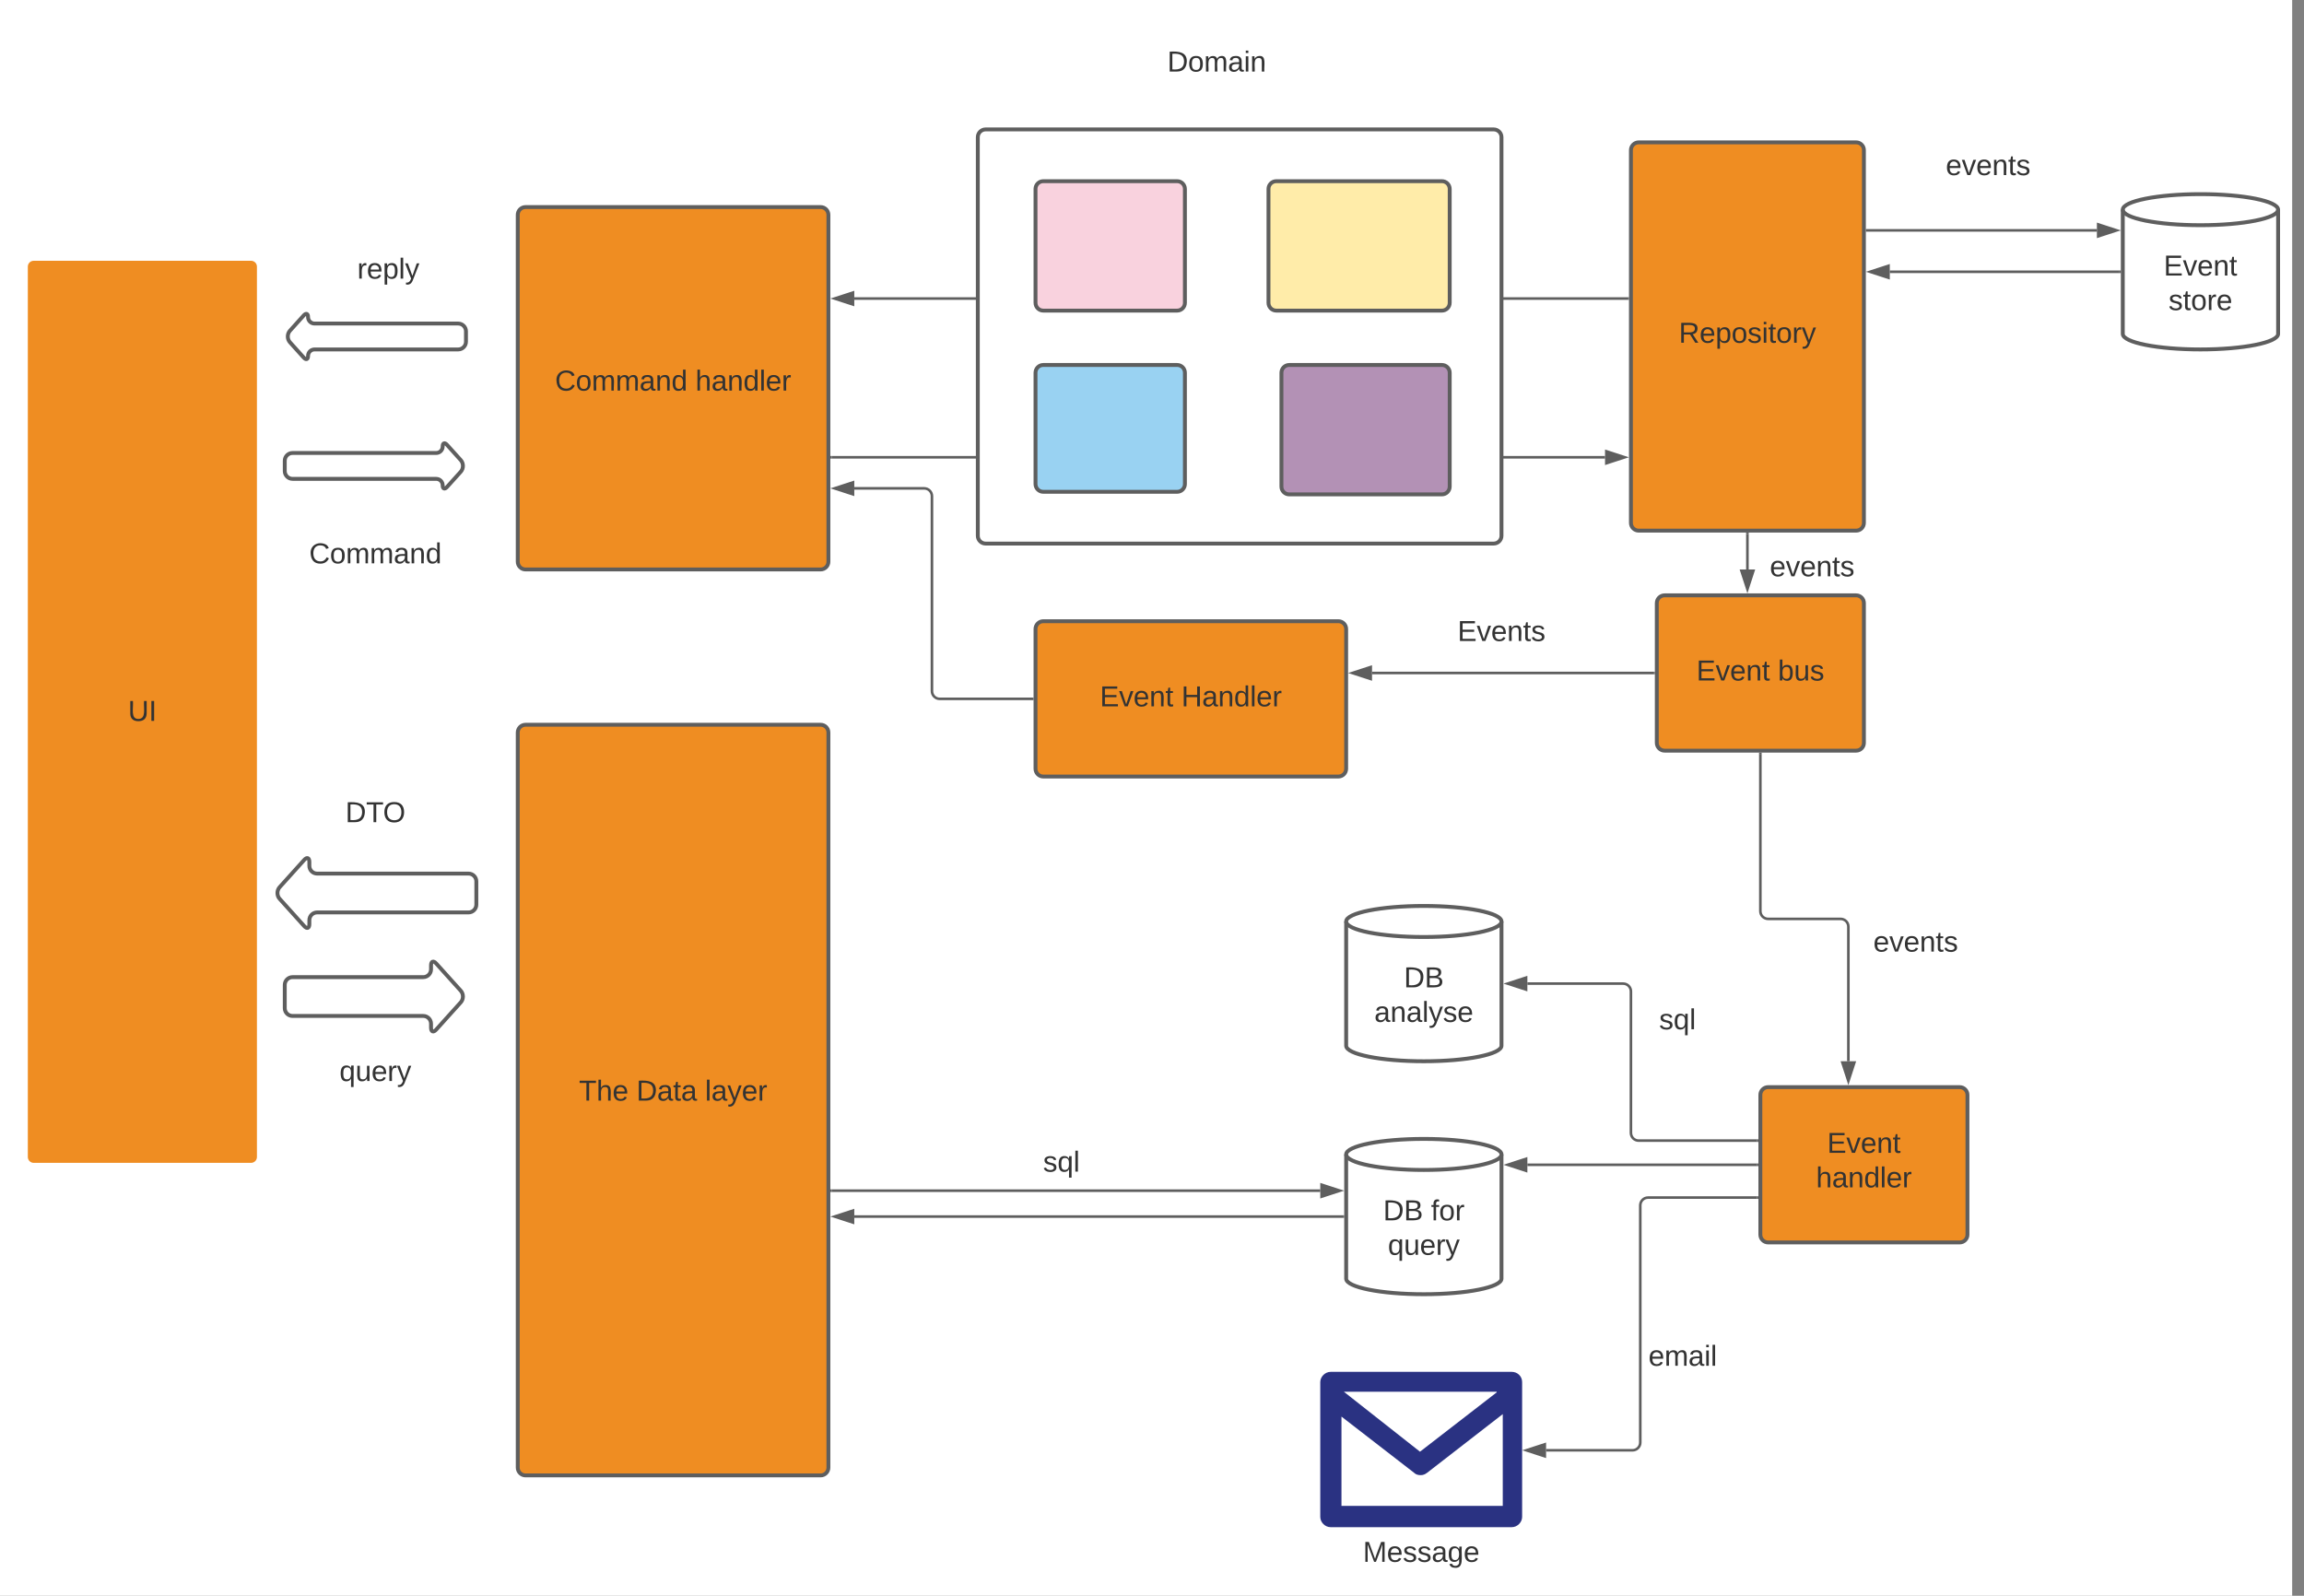 <svg xmlns="http://www.w3.org/2000/svg" xmlns:xlink="http://www.w3.org/1999/xlink" xmlns:lucid="lucid" width="1780" height="1233"><rect width="100%" height="100%" fill="#808080" stroke="none"/><g transform="translate(-100 -80)" lucid:page-tab-id="0_0"><path d="M0 0h1870.87v1322.83H0z" fill="#fff"/><path d="M120 286c0-3.3 2.7-6 6-6h168c3.3 0 6 2.7 6 6v688c0 3.3-2.7 6-6 6H126c-3.3 0-6-2.7-6-6z" stroke="#fff" stroke-width="3" fill="#ef8d22"/><use xlink:href="#a" transform="matrix(1,0,0,1,125,285) translate(73.92 351.997)"/><path d="M500 246c0-3.3 2.7-6 6-6h228c3.3 0 6 2.7 6 6v268c0 3.3-2.7 6-6 6H506c-3.3 0-6-2.7-6-6z" stroke="#5e5e5e" stroke-width="3" fill="#ef8d22"/><use xlink:href="#b" transform="matrix(1,0,0,1,512,252) translate(16.796 129.778)"/><use xlink:href="#c" transform="matrix(1,0,0,1,512,252) translate(125.253 129.778)"/><path d="M500 646c0-3.3 2.7-6 6-6h228c3.3 0 6 2.7 6 6v568c0 3.3-2.7 6-6 6H506c-3.3 0-6-2.7-6-6z" stroke="#5e5e5e" stroke-width="3" fill="#ef8d22"/><use xlink:href="#d" transform="matrix(1,0,0,1,512,652) translate(35.284 278.403)"/><use xlink:href="#e" transform="matrix(1,0,0,1,512,652) translate(79.667 278.403)"/><use xlink:href="#f" transform="matrix(1,0,0,1,512,652) translate(132.691 278.403)"/><path d="M900 566c0-3.3 2.7-6 6-6h228c3.3 0 6 2.7 6 6v108c0 3.3-2.7 6-6 6H906c-3.3 0-6-2.7-6-6z" stroke="#5e5e5e" stroke-width="3" fill="#ef8d22"/><use xlink:href="#g" transform="matrix(1,0,0,1,912,572) translate(37.722 53.778)"/><use xlink:href="#h" transform="matrix(1,0,0,1,912,572) translate(100.685 53.778)"/><path d="M1380 546c0-3.3 2.7-6 6-6h148c3.3 0 6 2.7 6 6v108c0 3.3-2.7 6-6 6h-148c-3.3 0-6-2.7-6-6z" stroke="#5e5e5e" stroke-width="3" fill="#ef8d22"/><use xlink:href="#g" transform="matrix(1,0,0,1,1392,552) translate(18.617 53.778)"/><use xlink:href="#i" transform="matrix(1,0,0,1,1392,552) translate(81.58 53.778)"/><path d="M920 106c0-3.3 2.7-6 6-6h228c3.3 0 6 2.7 6 6v48c0 3.3-2.7 6-6 6H926c-3.3 0-6-2.7-6-6z" stroke="#000" stroke-opacity="0" stroke-width="3" fill="#fff" fill-opacity="0"/><use xlink:href="#j" transform="matrix(1,0,0,1,925,105) translate(76.821 30.278)"/><path d="M1860 338c0 6.63-26.86 12-60 12s-60-5.37-60-12v-96c0-6.63 26.86-12 60-12s60 5.37 60 12z" stroke="#5e5e5e" stroke-width="3" fill="#fff"/><path d="M1860 242c0 6.63-26.86 12-60 12s-60-5.37-60-12" stroke="#5e5e5e" stroke-width="3" fill="none"/><use xlink:href="#k" transform="matrix(1,0,0,1,1745,259) translate(26.605 33.903)"/><use xlink:href="#l" transform="matrix(1,0,0,1,1745,259) translate(30.34 60.569)"/><path d="M1360 196c0-3.3 2.7-6 6-6h168c3.3 0 6 2.7 6 6v288c0 3.3-2.7 6-6 6h-168c-3.3 0-6-2.7-6-6z" stroke="#5e5e5e" stroke-width="3" fill="#ef8d22"/><use xlink:href="#m" transform="matrix(1,0,0,1,1372,202) translate(25.006 142.84)"/><path d="M460 344c0 3.3-2.7 6-6 6H343c-2.76 0-5 2.24-5 5s-1.5 3.34-3.34 1.28L324 344.46c-2.2-2.46-2.2-6.46 0-8.92l10.66-11.82c1.84-2.06 3.34-1.48 3.34 1.28s2.24 5 5 5h111c3.3 0 6 2.7 6 6zM320 436c0-3.3 2.7-6 6-6h111c2.76 0 5-2.24 5-5s1.5-3.34 3.34-1.28L456 435.54c2.2 2.46 2.2 6.46 0 8.92l-10.66 11.82c-1.84 2.06-3.34 1.48-3.34-1.28s-2.24-5-5-5H326c-3.3 0-6-2.7-6-6zM320 841c0-3.3 2.7-6 6-6h101c3.3 0 6-2.7 6-6v-3c0-3.3 1.8-4 4-1.54l19 21.08c2.2 2.46 2.2 6.46 0 8.92l-19 21.08c-2.2 2.46-4 1.77-4-1.54v-3c0-3.3-2.7-6-6-6H326c-3.3 0-6-2.7-6-6zM468 779c0 3.3-2.7 6-6 6H345c-3.3 0-6 2.7-6 6v3c0 3.3-1.8 4-4 1.54l-19-21.08c-2.2-2.46-2.2-6.46 0-8.92l19-21.08c2.2-2.46 4-1.77 4 1.54v3c0 3.3 2.7 6 6 6h117c3.3 0 6 2.7 6 6z" stroke="#5e5e5e" stroke-width="3" fill="#fff"/><path d="M1460 926c0-3.3 2.7-6 6-6h148c3.3 0 6 2.7 6 6v108c0 3.3-2.7 6-6 6h-148c-3.3 0-6-2.7-6-6z" stroke="#5e5e5e" stroke-width="3" fill="#ef8d22"/><use xlink:href="#k" transform="matrix(1,0,0,1,1472,932) translate(39.605 38.778)"/><use xlink:href="#c" transform="matrix(1,0,0,1,1472,932) translate(31.025 65.444)"/><path d="M1260 888c0 6.63-26.86 12-60 12s-60-5.37-60-12v-96c0-6.63 26.86-12 60-12s60 5.37 60 12z" stroke="#5e5e5e" stroke-width="3" fill="#fff"/><path d="M1260 792c0 6.63-26.86 12-60 12s-60-5.37-60-12" stroke="#5e5e5e" stroke-width="3" fill="none"/><use xlink:href="#n" transform="matrix(1,0,0,1,1145,809) translate(39.599 33.903)"/><use xlink:href="#o" transform="matrix(1,0,0,1,1145,809) translate(16.759 60.569)"/><path d="M1260 1068c0 6.63-26.86 12-60 12s-60-5.37-60-12v-96c0-6.63 26.86-12 60-12s60 5.37 60 12z" stroke="#5e5e5e" stroke-width="3" fill="#fff"/><path d="M1260 972c0 6.63-26.86 12-60 12s-60-5.37-60-12" stroke="#5e5e5e" stroke-width="3" fill="none"/><use xlink:href="#p" transform="matrix(1,0,0,1,1145,989) translate(23.58 33.903)"/><use xlink:href="#q" transform="matrix(1,0,0,1,1145,989) translate(60.556 33.903)"/><use xlink:href="#r" transform="matrix(1,0,0,1,1145,989) translate(27.253 60.569)"/><path d="M1268 1140h-140.05c-4.2 0-7.95 3.72-7.95 7.92v104.16c0 4.2 3.74 7.92 7.95 7.92H1268c4.2 0 7.95-3.72 7.95-7.92v-104.16c0-4.68-3.74-7.92-7.95-7.92zm-11.7 15.84l-59.26 45.84-58.8-46.32h118.06v.48zm-119.92 88.32v-69.6l55.98 43.32c1.4 1.44 3.28 1.92 5.15 1.92 1.88 0 3.28-.48 5.16-1.92l58.32-45.24v70.92h-124.6v.6z" stroke="#000" stroke-opacity="0" fill="#2a3282"/><use xlink:href="#s" transform="matrix(1,0,0,1,1090,1269) translate(62.969 17.778)"/><path d="M1457.5 980H1280" stroke="#5e5e5e" stroke-width="2" fill="none"/><path d="M1458.5 981h-1.03v-2h1.03z" fill="#5e5e5e"/><path d="M1264.74 980l14.26-4.64v9.28z" stroke="#5e5e5e" stroke-width="2" fill="#5e5e5e"/><path d="M1457.5 961.33H1366c-3.3 0-6-2.68-6-6V846c0-3.3-2.7-6-6-6h-74" stroke="#5e5e5e" stroke-width="2" fill="none"/><path d="M1458.5 962.33h-1.03v-2h1.03z" fill="#5e5e5e"/><path d="M1264.74 840l14.26-4.64v9.28z" stroke="#5e5e5e" stroke-width="2" fill="#5e5e5e"/><path d="M1457.5 1005.33h-84.27c-3.32 0-6 2.7-6 6v183.27c0 3.3-2.7 6-6 6h-66.77" stroke="#5e5e5e" stroke-width="2" fill="none"/><path d="M1458.5 1006.33h-1.03v-2h1.03z" fill="#5e5e5e"/><path d="M1279.2 1200.6l14.26-4.64v9.28z" stroke="#5e5e5e" stroke-width="2" fill="#5e5e5e"/><path d="M1275.95 846c0-3.3 2.7-6 6-6h228c3.32 0 6 2.7 6 6v48c0 3.3-2.68 6-6 6h-228c-3.3 0-6-2.7-6-6z" stroke="#000" stroke-opacity="0" stroke-width="3" fill="#fff" fill-opacity="0"/><use xlink:href="#t" transform="matrix(1,0,0,1,1280.955,845) translate(100.833 30.278)"/><path d="M1280 1106c0-3.3 2.7-6 6-6h228c3.3 0 6 2.7 6 6v48c0 3.3-2.7 6-6 6h-228c-3.3 0-6-2.7-6-6z" stroke="#000" stroke-opacity="0" stroke-width="3" fill="#fff" fill-opacity="0"/><use xlink:href="#u" transform="matrix(1,0,0,1,1285,1105) translate(88.549 30.278)"/><path d="M1137.5 1020H760" stroke="#5e5e5e" stroke-width="2" fill="none"/><path d="M1138.5 1021h-1.03v-2h1.03z" fill="#5e5e5e"/><path d="M744.74 1020l14.26-4.64v9.28z" stroke="#5e5e5e" stroke-width="2" fill="#5e5e5e"/><path d="M742.5 1000H1120" stroke="#5e5e5e" stroke-width="2" fill="none"/><path d="M742.53 1001h-1.03v-2h1.03z" fill="#5e5e5e"/><path d="M1135.26 1000l-14.26 4.64v-9.28z" stroke="#5e5e5e" stroke-width="2" fill="#5e5e5e"/><path d="M800 956c0-3.3 2.7-6 6-6h228c3.3 0 6 2.7 6 6v48c0 3.3-2.7 6-6 6H806c-3.3 0-6-2.7-6-6z" stroke="#000" stroke-opacity="0" stroke-width="3" fill="#fff" fill-opacity="0"/><use xlink:href="#t" transform="matrix(1,0,0,1,805,955) translate(100.833 30.278)"/><path d="M1450 492.5V520" stroke="#5e5e5e" stroke-width="2" fill="none"/><path d="M1451 492.53h-2v-1.03h2z" fill="#5e5e5e"/><path d="M1450 535.26l-4.64-14.26h9.28z" stroke="#5e5e5e" stroke-width="2" fill="#5e5e5e"/><path d="M1460 662.5V784c0 3.3 2.7 6 6 6h56c3.3 0 6 2.7 6 6v104" stroke="#5e5e5e" stroke-width="2" fill="none"/><path d="M1461 662.53h-2v-1.03h2z" fill="#5e5e5e"/><path d="M1528 915.26l-4.64-14.26h9.28z" stroke="#5e5e5e" stroke-width="2" fill="#5e5e5e"/><path d="M1380 496c0-3.3 2.7-6 6-6h228c3.3 0 6 2.7 6 6v48c0 3.3-2.7 6-6 6h-228c-3.3 0-6-2.7-6-6z" stroke="#000" stroke-opacity="0" stroke-width="3" fill="#fff" fill-opacity="0"/><use xlink:href="#v" transform="matrix(1,0,0,1,1385,495) translate(82.284 30.278)"/><path d="M1460 786c0-3.3 2.7-6 6-6h228c3.3 0 6 2.7 6 6v48c0 3.3-2.7 6-6 6h-228c-3.3 0-6-2.7-6-6z" stroke="#000" stroke-opacity="0" stroke-width="3" fill="#fff" fill-opacity="0"/><use xlink:href="#v" transform="matrix(1,0,0,1,1465,785) translate(82.284 30.278)"/><path d="M1377.5 600H1160" stroke="#5e5e5e" stroke-width="2" fill="none"/><path d="M1378.5 601h-1.03v-2h1.03z" fill="#5e5e5e"/><path d="M1144.74 600l14.26-4.64v9.28z" stroke="#5e5e5e" stroke-width="2" fill="#5e5e5e"/><path d="M1140 546c0-3.3 2.7-6 6-6h228c3.3 0 6 2.7 6 6v48c0 3.3-2.7 6-6 6h-228c-3.3 0-6-2.7-6-6z" stroke="#000" stroke-opacity="0" stroke-width="3" fill="#fff" fill-opacity="0"/><use xlink:href="#w" transform="matrix(1,0,0,1,1145,545) translate(81.049 30.278)"/><path d="M897.5 620H826c-3.3 0-6-2.7-6-6V463.33c0-3.3-2.7-6-6-6h-54" stroke="#5e5e5e" stroke-width="2" fill="none"/><path d="M898.5 621h-1.03v-2h1.03z" fill="#5e5e5e"/><path d="M744.74 457.33L759 452.7v9.27z" stroke="#5e5e5e" stroke-width="2" fill="#5e5e5e"/><path d="M1542.5 258H1720" stroke="#5e5e5e" stroke-width="2" fill="none"/><path d="M1542.53 259h-1.03v-2h1.03z" fill="#5e5e5e"/><path d="M1735.26 258l-14.26 4.64v-9.28z" stroke="#5e5e5e" stroke-width="2" fill="#5e5e5e"/><path d="M1737.5 290H1560" stroke="#5e5e5e" stroke-width="2" fill="none"/><path d="M1738.5 291h-1.03v-2h1.03z" fill="#5e5e5e"/><path d="M1544.74 290l14.26-4.64v9.28z" stroke="#5e5e5e" stroke-width="2" fill="#5e5e5e"/><path d="M1515.95 186c0-3.3 2.7-6 6-6h228c3.32 0 6 2.7 6 6v48c0 3.3-2.68 6-6 6h-228c-3.3 0-6-2.7-6-6z" stroke="#000" stroke-opacity="0" stroke-width="3" fill="#fff" fill-opacity="0"/><use xlink:href="#v" transform="matrix(1,0,0,1,1520.955,185) translate(82.284 30.278)"/><path d="M270 686c0-3.3 2.7-6 6-6h228c3.3 0 6 2.7 6 6v48c0 3.3-2.7 6-6 6H276c-3.3 0-6-2.7-6-6z" stroke="#000" stroke-opacity="0" stroke-width="3" fill="#fff" fill-opacity="0"/><use xlink:href="#x" transform="matrix(1,0,0,1,275,685) translate(91.821 30.278)"/><path d="M270 886c0-3.3 2.7-6 6-6h228c3.3 0 6 2.7 6 6v48c0 3.3-2.7 6-6 6H276c-3.3 0-6-2.7-6-6z" stroke="#000" stroke-opacity="0" stroke-width="3" fill="#fff" fill-opacity="0"/><use xlink:href="#y" transform="matrix(1,0,0,1,275,885) translate(87.253 30.278)"/><path d="M280 266c0-3.3 2.7-6 6-6h228c3.3 0 6 2.7 6 6v48c0 3.3-2.7 6-6 6H286c-3.3 0-6-2.7-6-6z" stroke="#000" stroke-opacity="0" stroke-width="3" fill="#fff" fill-opacity="0"/><use xlink:href="#z" transform="matrix(1,0,0,1,285,265) translate(90.988 30.278)"/><path d="M270 486c0-3.3 2.7-6 6-6h228c3.3 0 6 2.7 6 6v48c0 3.3-2.7 6-6 6H276c-3.3 0-6-2.7-6-6z" stroke="#000" stroke-opacity="0" stroke-width="3" fill="#fff" fill-opacity="0"/><use xlink:href="#A" transform="matrix(1,0,0,1,275,485) translate(63.858 30.278)"/><path d="M742.5 433.33H1340" stroke="#5e5e5e" stroke-width="2" fill="none"/><path d="M742.53 434.33h-1.03v-2h1.03z" fill="#5e5e5e"/><path d="M1355.26 433.33l-14.26 4.64v-9.27z" stroke="#5e5e5e" stroke-width="2" fill="#5e5e5e"/><path d="M1357.5 310.67H760" stroke="#5e5e5e" stroke-width="2" fill="none"/><path d="M1358.5 311.67h-1.03v-2h1.03z" fill="#5e5e5e"/><path d="M744.74 310.67l14.26-4.64v9.27z" stroke="#5e5e5e" stroke-width="2" fill="#5e5e5e"/><path d="M855.43 186c0-3.3 2.7-6 6-6H1254c3.3 0 6 2.7 6 6v308c0 3.3-2.7 6-6 6H861.43c-3.3 0-6-2.7-6-6z" stroke="#5e5e5e" stroke-width="3" fill="#fff"/><path d="M900 226c0-3.3 2.7-6 6-6h103.43c3.32 0 6 2.7 6 6v88c0 3.3-2.68 6-6 6H906c-3.3 0-6-2.7-6-6z" stroke="#5e5e5e" stroke-width="3" fill="#f9d2de"/><path d="M1080 226c0-3.3 2.7-6 6-6h128c3.3 0 6 2.7 6 6v88c0 3.3-2.7 6-6 6h-128c-3.3 0-6-2.7-6-6z" stroke="#5e5e5e" stroke-width="3" fill="#ffeca9"/><path d="M900 368c0-3.3 2.7-6 6-6h103.43c3.32 0 6 2.7 6 6v86c0 3.3-2.68 6-6 6H906c-3.3 0-6-2.7-6-6z" stroke="#5e5e5e" stroke-width="3" fill="#99d2f2"/><path d="M1090 368c0-3.3 2.7-6 6-6h118c3.3 0 6 2.7 6 6v88c0 3.3-2.7 6-6 6h-118c-3.3 0-6-2.7-6-6z" stroke="#5e5e5e" stroke-width="3" fill="#b391b5"/><defs><path fill="#333" d="M232-93c-1 65-40 97-104 97C67 4 28-28 28-90v-158h33c8 89-33 224 67 224 102 0 64-133 71-224h33v155" id="B"/><path fill="#333" d="M33 0v-248h34V0H33" id="C"/><g id="a"><use transform="matrix(0.062,0,0,0.062,0,0)" xlink:href="#B"/><use transform="matrix(0.062,0,0,0.062,15.988,0)" xlink:href="#C"/></g><path fill="#333" d="M212-179c-10-28-35-45-73-45-59 0-87 40-87 99 0 60 29 101 89 101 43 0 62-24 78-52l27 14C228-24 195 4 139 4 59 4 22-46 18-125c-6-104 99-153 187-111 19 9 31 26 39 46" id="D"/><path fill="#333" d="M100-194c62-1 85 37 85 99 1 63-27 99-86 99S16-35 15-95c0-66 28-99 85-99zM99-20c44 1 53-31 53-75 0-43-8-75-51-75s-53 32-53 75 10 74 51 75" id="E"/><path fill="#333" d="M210-169c-67 3-38 105-44 169h-31v-121c0-29-5-50-35-48C34-165 62-65 56 0H25l-1-190h30c1 10-1 24 2 32 10-44 99-50 107 0 11-21 27-35 58-36 85-2 47 119 55 194h-31v-121c0-29-5-49-35-48" id="F"/><path fill="#333" d="M141-36C126-15 110 5 73 4 37 3 15-17 15-53c-1-64 63-63 125-63 3-35-9-54-41-54-24 1-41 7-42 31l-33-3c5-37 33-52 76-52 45 0 72 20 72 64v82c-1 20 7 32 28 27v20c-31 9-61-2-59-35zM48-53c0 20 12 33 32 33 41-3 63-29 60-74-43 2-92-5-92 41" id="G"/><path fill="#333" d="M117-194c89-4 53 116 60 194h-32v-121c0-31-8-49-39-48C34-167 62-67 57 0H25l-1-190h30c1 10-1 24 2 32 11-22 29-35 61-36" id="H"/><path fill="#333" d="M85-194c31 0 48 13 60 33l-1-100h32l1 261h-30c-2-10 0-23-3-31C134-8 116 4 85 4 32 4 16-35 15-94c0-66 23-100 70-100zm9 24c-40 0-46 34-46 75 0 40 6 74 45 74 42 0 51-32 51-76 0-42-9-74-50-73" id="I"/><g id="b"><use transform="matrix(0.062,0,0,0.062,0,0)" xlink:href="#D"/><use transform="matrix(0.062,0,0,0.062,15.988,0)" xlink:href="#E"/><use transform="matrix(0.062,0,0,0.062,28.333,0)" xlink:href="#F"/><use transform="matrix(0.062,0,0,0.062,46.79,0)" xlink:href="#F"/><use transform="matrix(0.062,0,0,0.062,65.247,0)" xlink:href="#G"/><use transform="matrix(0.062,0,0,0.062,77.593,0)" xlink:href="#H"/><use transform="matrix(0.062,0,0,0.062,89.938,0)" xlink:href="#I"/></g><path fill="#333" d="M106-169C34-169 62-67 57 0H25v-261h32l-1 103c12-21 28-36 61-36 89 0 53 116 60 194h-32v-121c2-32-8-49-39-48" id="J"/><path fill="#333" d="M24 0v-261h32V0H24" id="K"/><path fill="#333" d="M100-194c63 0 86 42 84 106H49c0 40 14 67 53 68 26 1 43-12 49-29l28 8c-11 28-37 45-77 45C44 4 14-33 15-96c1-61 26-98 85-98zm52 81c6-60-76-77-97-28-3 7-6 17-6 28h103" id="L"/><path fill="#333" d="M114-163C36-179 61-72 57 0H25l-1-190h30c1 12-1 29 2 39 6-27 23-49 58-41v29" id="M"/><g id="c"><use transform="matrix(0.062,0,0,0.062,0,0)" xlink:href="#J"/><use transform="matrix(0.062,0,0,0.062,12.346,0)" xlink:href="#G"/><use transform="matrix(0.062,0,0,0.062,24.691,0)" xlink:href="#H"/><use transform="matrix(0.062,0,0,0.062,37.037,0)" xlink:href="#I"/><use transform="matrix(0.062,0,0,0.062,49.383,0)" xlink:href="#K"/><use transform="matrix(0.062,0,0,0.062,54.259,0)" xlink:href="#L"/><use transform="matrix(0.062,0,0,0.062,66.605,0)" xlink:href="#M"/></g><path fill="#333" d="M127-220V0H93v-220H8v-28h204v28h-85" id="N"/><g id="d"><use transform="matrix(0.062,0,0,0.062,0,0)" xlink:href="#N"/><use transform="matrix(0.062,0,0,0.062,13.519,0)" xlink:href="#J"/><use transform="matrix(0.062,0,0,0.062,25.864,0)" xlink:href="#L"/></g><path fill="#333" d="M30-248c118-7 216 8 213 122C240-48 200 0 122 0H30v-248zM63-27c89 8 146-16 146-99s-60-101-146-95v194" id="O"/><path fill="#333" d="M59-47c-2 24 18 29 38 22v24C64 9 27 4 27-40v-127H5v-23h24l9-43h21v43h35v23H59v120" id="P"/><g id="e"><use transform="matrix(0.062,0,0,0.062,0,0)" xlink:href="#O"/><use transform="matrix(0.062,0,0,0.062,15.988,0)" xlink:href="#G"/><use transform="matrix(0.062,0,0,0.062,28.333,0)" xlink:href="#P"/><use transform="matrix(0.062,0,0,0.062,34.506,0)" xlink:href="#G"/></g><path fill="#333" d="M179-190L93 31C79 59 56 82 12 73V49c39 6 53-20 64-50L1-190h34L92-34l54-156h33" id="Q"/><g id="f"><use transform="matrix(0.062,0,0,0.062,0,0)" xlink:href="#K"/><use transform="matrix(0.062,0,0,0.062,4.877,0)" xlink:href="#G"/><use transform="matrix(0.062,0,0,0.062,17.222,0)" xlink:href="#Q"/><use transform="matrix(0.062,0,0,0.062,28.333,0)" xlink:href="#L"/><use transform="matrix(0.062,0,0,0.062,40.679,0)" xlink:href="#M"/></g><path fill="#333" d="M30 0v-248h187v28H63v79h144v27H63v87h162V0H30" id="R"/><path fill="#333" d="M108 0H70L1-190h34L89-25l56-165h34" id="S"/><g id="g"><use transform="matrix(0.062,0,0,0.062,0,0)" xlink:href="#R"/><use transform="matrix(0.062,0,0,0.062,14.815,0)" xlink:href="#S"/><use transform="matrix(0.062,0,0,0.062,25.926,0)" xlink:href="#L"/><use transform="matrix(0.062,0,0,0.062,38.272,0)" xlink:href="#H"/><use transform="matrix(0.062,0,0,0.062,50.617,0)" xlink:href="#P"/></g><path fill="#333" d="M197 0v-115H63V0H30v-248h33v105h134v-105h34V0h-34" id="T"/><g id="h"><use transform="matrix(0.062,0,0,0.062,0,0)" xlink:href="#T"/><use transform="matrix(0.062,0,0,0.062,15.988,0)" xlink:href="#G"/><use transform="matrix(0.062,0,0,0.062,28.333,0)" xlink:href="#H"/><use transform="matrix(0.062,0,0,0.062,40.679,0)" xlink:href="#I"/><use transform="matrix(0.062,0,0,0.062,53.025,0)" xlink:href="#K"/><use transform="matrix(0.062,0,0,0.062,57.901,0)" xlink:href="#L"/><use transform="matrix(0.062,0,0,0.062,70.247,0)" xlink:href="#M"/></g><path fill="#333" d="M115-194c53 0 69 39 70 98 0 66-23 100-70 100C84 3 66-7 56-30L54 0H23l1-261h32v101c10-23 28-34 59-34zm-8 174c40 0 45-34 45-75 0-40-5-75-45-74-42 0-51 32-51 76 0 43 10 73 51 73" id="U"/><path fill="#333" d="M84 4C-5 8 30-112 23-190h32v120c0 31 7 50 39 49 72-2 45-101 50-169h31l1 190h-30c-1-10 1-25-2-33-11 22-28 36-60 37" id="V"/><path fill="#333" d="M135-143c-3-34-86-38-87 0 15 53 115 12 119 90S17 21 10-45l28-5c4 36 97 45 98 0-10-56-113-15-118-90-4-57 82-63 122-42 12 7 21 19 24 35" id="W"/><g id="i"><use transform="matrix(0.062,0,0,0.062,0,0)" xlink:href="#U"/><use transform="matrix(0.062,0,0,0.062,12.346,0)" xlink:href="#V"/><use transform="matrix(0.062,0,0,0.062,24.691,0)" xlink:href="#W"/></g><path fill="#333" d="M24-231v-30h32v30H24zM24 0v-190h32V0H24" id="X"/><g id="j"><use transform="matrix(0.062,0,0,0.062,0,0)" xlink:href="#O"/><use transform="matrix(0.062,0,0,0.062,15.988,0)" xlink:href="#E"/><use transform="matrix(0.062,0,0,0.062,28.333,0)" xlink:href="#F"/><use transform="matrix(0.062,0,0,0.062,46.79,0)" xlink:href="#G"/><use transform="matrix(0.062,0,0,0.062,59.136,0)" xlink:href="#X"/><use transform="matrix(0.062,0,0,0.062,64.012,0)" xlink:href="#H"/></g><g id="k"><use transform="matrix(0.062,0,0,0.062,0,0)" xlink:href="#R"/><use transform="matrix(0.062,0,0,0.062,14.815,0)" xlink:href="#S"/><use transform="matrix(0.062,0,0,0.062,25.926,0)" xlink:href="#L"/><use transform="matrix(0.062,0,0,0.062,38.272,0)" xlink:href="#H"/><use transform="matrix(0.062,0,0,0.062,50.617,0)" xlink:href="#P"/></g><g id="l"><use transform="matrix(0.062,0,0,0.062,0,0)" xlink:href="#W"/><use transform="matrix(0.062,0,0,0.062,11.111,0)" xlink:href="#P"/><use transform="matrix(0.062,0,0,0.062,17.284,0)" xlink:href="#E"/><use transform="matrix(0.062,0,0,0.062,29.63,0)" xlink:href="#M"/><use transform="matrix(0.062,0,0,0.062,36.975,0)" xlink:href="#L"/></g><path fill="#333" d="M233-177c-1 41-23 64-60 70L243 0h-38l-65-103H63V0H30v-248c88 3 205-21 203 71zM63-129c60-2 137 13 137-47 0-61-80-42-137-45v92" id="Y"/><path fill="#333" d="M115-194c55 1 70 41 70 98S169 2 115 4C84 4 66-9 55-30l1 105H24l-1-265h31l2 30c10-21 28-34 59-34zm-8 174c40 0 45-34 45-75s-6-73-45-74c-42 0-51 32-51 76 0 43 10 73 51 73" id="Z"/><g id="m"><use transform="matrix(0.062,0,0,0.062,0,0)" xlink:href="#Y"/><use transform="matrix(0.062,0,0,0.062,15.988,0)" xlink:href="#L"/><use transform="matrix(0.062,0,0,0.062,28.333,0)" xlink:href="#Z"/><use transform="matrix(0.062,0,0,0.062,40.679,0)" xlink:href="#E"/><use transform="matrix(0.062,0,0,0.062,53.025,0)" xlink:href="#W"/><use transform="matrix(0.062,0,0,0.062,64.136,0)" xlink:href="#X"/><use transform="matrix(0.062,0,0,0.062,69.012,0)" xlink:href="#P"/><use transform="matrix(0.062,0,0,0.062,75.185,0)" xlink:href="#E"/><use transform="matrix(0.062,0,0,0.062,87.531,0)" xlink:href="#M"/><use transform="matrix(0.062,0,0,0.062,94.877,0)" xlink:href="#Q"/></g><path fill="#333" d="M160-131c35 5 61 23 61 61C221 17 115-2 30 0v-248c76 3 177-17 177 60 0 33-19 50-47 57zm-97-11c50-1 110 9 110-42 0-47-63-36-110-37v79zm0 115c55-2 124 14 124-45 0-56-70-42-124-44v89" id="aa"/><g id="n"><use transform="matrix(0.062,0,0,0.062,0,0)" xlink:href="#O"/><use transform="matrix(0.062,0,0,0.062,15.988,0)" xlink:href="#aa"/></g><g id="o"><use transform="matrix(0.062,0,0,0.062,0,0)" xlink:href="#G"/><use transform="matrix(0.062,0,0,0.062,12.346,0)" xlink:href="#H"/><use transform="matrix(0.062,0,0,0.062,24.691,0)" xlink:href="#G"/><use transform="matrix(0.062,0,0,0.062,37.037,0)" xlink:href="#K"/><use transform="matrix(0.062,0,0,0.062,41.914,0)" xlink:href="#Q"/><use transform="matrix(0.062,0,0,0.062,53.025,0)" xlink:href="#W"/><use transform="matrix(0.062,0,0,0.062,64.136,0)" xlink:href="#L"/></g><g id="p"><use transform="matrix(0.062,0,0,0.062,0,0)" xlink:href="#O"/><use transform="matrix(0.062,0,0,0.062,15.988,0)" xlink:href="#aa"/></g><path fill="#333" d="M101-234c-31-9-42 10-38 44h38v23H63V0H32v-167H5v-23h27c-7-52 17-82 69-68v24" id="ab"/><g id="q"><use transform="matrix(0.062,0,0,0.062,0,0)" xlink:href="#ab"/><use transform="matrix(0.062,0,0,0.062,6.173,0)" xlink:href="#E"/><use transform="matrix(0.062,0,0,0.062,18.519,0)" xlink:href="#M"/></g><path fill="#333" d="M145-31C134-9 116 4 85 4 32 4 16-35 15-94c0-59 17-99 70-100 32-1 48 14 60 33 0-11-1-24 2-32h30l-1 268h-32zM93-21c41 0 51-33 51-76s-8-73-50-73c-40 0-46 35-46 75s5 74 45 74" id="ac"/><g id="r"><use transform="matrix(0.062,0,0,0.062,0,0)" xlink:href="#ac"/><use transform="matrix(0.062,0,0,0.062,12.346,0)" xlink:href="#V"/><use transform="matrix(0.062,0,0,0.062,24.691,0)" xlink:href="#L"/><use transform="matrix(0.062,0,0,0.062,37.037,0)" xlink:href="#M"/><use transform="matrix(0.062,0,0,0.062,44.383,0)" xlink:href="#Q"/></g><path fill="#333" d="M240 0l2-218c-23 76-54 145-80 218h-23L58-218 59 0H30v-248h44l77 211c21-75 51-140 76-211h43V0h-30" id="ad"/><path fill="#333" d="M177-190C167-65 218 103 67 71c-23-6-38-20-44-43l32-5c15 47 100 32 89-28v-30C133-14 115 1 83 1 29 1 15-40 15-95c0-56 16-97 71-98 29-1 48 16 59 35 1-10 0-23 2-32h30zM94-22c36 0 50-32 50-73 0-42-14-75-50-75-39 0-46 34-46 75s6 73 46 73" id="ae"/><g id="s"><use transform="matrix(0.062,0,0,0.062,0,0)" xlink:href="#ad"/><use transform="matrix(0.062,0,0,0.062,18.457,0)" xlink:href="#L"/><use transform="matrix(0.062,0,0,0.062,30.802,0)" xlink:href="#W"/><use transform="matrix(0.062,0,0,0.062,41.914,0)" xlink:href="#W"/><use transform="matrix(0.062,0,0,0.062,53.025,0)" xlink:href="#G"/><use transform="matrix(0.062,0,0,0.062,65.37,0)" xlink:href="#ae"/><use transform="matrix(0.062,0,0,0.062,77.716,0)" xlink:href="#L"/></g><g id="t"><use transform="matrix(0.062,0,0,0.062,0,0)" xlink:href="#W"/><use transform="matrix(0.062,0,0,0.062,11.111,0)" xlink:href="#ac"/><use transform="matrix(0.062,0,0,0.062,23.457,0)" xlink:href="#K"/></g><g id="u"><use transform="matrix(0.062,0,0,0.062,0,0)" xlink:href="#L"/><use transform="matrix(0.062,0,0,0.062,12.346,0)" xlink:href="#F"/><use transform="matrix(0.062,0,0,0.062,30.802,0)" xlink:href="#G"/><use transform="matrix(0.062,0,0,0.062,43.148,0)" xlink:href="#X"/><use transform="matrix(0.062,0,0,0.062,48.025,0)" xlink:href="#K"/></g><g id="v"><use transform="matrix(0.062,0,0,0.062,0,0)" xlink:href="#L"/><use transform="matrix(0.062,0,0,0.062,12.346,0)" xlink:href="#S"/><use transform="matrix(0.062,0,0,0.062,23.457,0)" xlink:href="#L"/><use transform="matrix(0.062,0,0,0.062,35.802,0)" xlink:href="#H"/><use transform="matrix(0.062,0,0,0.062,48.148,0)" xlink:href="#P"/><use transform="matrix(0.062,0,0,0.062,54.321,0)" xlink:href="#W"/></g><g id="w"><use transform="matrix(0.062,0,0,0.062,0,0)" xlink:href="#R"/><use transform="matrix(0.062,0,0,0.062,14.815,0)" xlink:href="#S"/><use transform="matrix(0.062,0,0,0.062,25.926,0)" xlink:href="#L"/><use transform="matrix(0.062,0,0,0.062,38.272,0)" xlink:href="#H"/><use transform="matrix(0.062,0,0,0.062,50.617,0)" xlink:href="#P"/><use transform="matrix(0.062,0,0,0.062,56.79,0)" xlink:href="#W"/></g><path fill="#333" d="M140-251c81 0 123 46 123 126C263-46 219 4 140 4 59 4 17-45 17-125s42-126 123-126zm0 227c63 0 89-41 89-101s-29-99-89-99c-61 0-89 39-89 99S79-25 140-24" id="af"/><g id="x"><use transform="matrix(0.062,0,0,0.062,0,0)" xlink:href="#O"/><use transform="matrix(0.062,0,0,0.062,15.988,0)" xlink:href="#N"/><use transform="matrix(0.062,0,0,0.062,29.074,0)" xlink:href="#af"/></g><g id="y"><use transform="matrix(0.062,0,0,0.062,0,0)" xlink:href="#ac"/><use transform="matrix(0.062,0,0,0.062,12.346,0)" xlink:href="#V"/><use transform="matrix(0.062,0,0,0.062,24.691,0)" xlink:href="#L"/><use transform="matrix(0.062,0,0,0.062,37.037,0)" xlink:href="#M"/><use transform="matrix(0.062,0,0,0.062,44.383,0)" xlink:href="#Q"/></g><g id="z"><use transform="matrix(0.062,0,0,0.062,0,0)" xlink:href="#M"/><use transform="matrix(0.062,0,0,0.062,7.346,0)" xlink:href="#L"/><use transform="matrix(0.062,0,0,0.062,19.691,0)" xlink:href="#Z"/><use transform="matrix(0.062,0,0,0.062,32.037,0)" xlink:href="#K"/><use transform="matrix(0.062,0,0,0.062,36.914,0)" xlink:href="#Q"/></g><g id="A"><use transform="matrix(0.062,0,0,0.062,0,0)" xlink:href="#D"/><use transform="matrix(0.062,0,0,0.062,15.988,0)" xlink:href="#E"/><use transform="matrix(0.062,0,0,0.062,28.333,0)" xlink:href="#F"/><use transform="matrix(0.062,0,0,0.062,46.79,0)" xlink:href="#F"/><use transform="matrix(0.062,0,0,0.062,65.247,0)" xlink:href="#G"/><use transform="matrix(0.062,0,0,0.062,77.593,0)" xlink:href="#H"/><use transform="matrix(0.062,0,0,0.062,89.938,0)" xlink:href="#I"/></g></defs></g></svg>